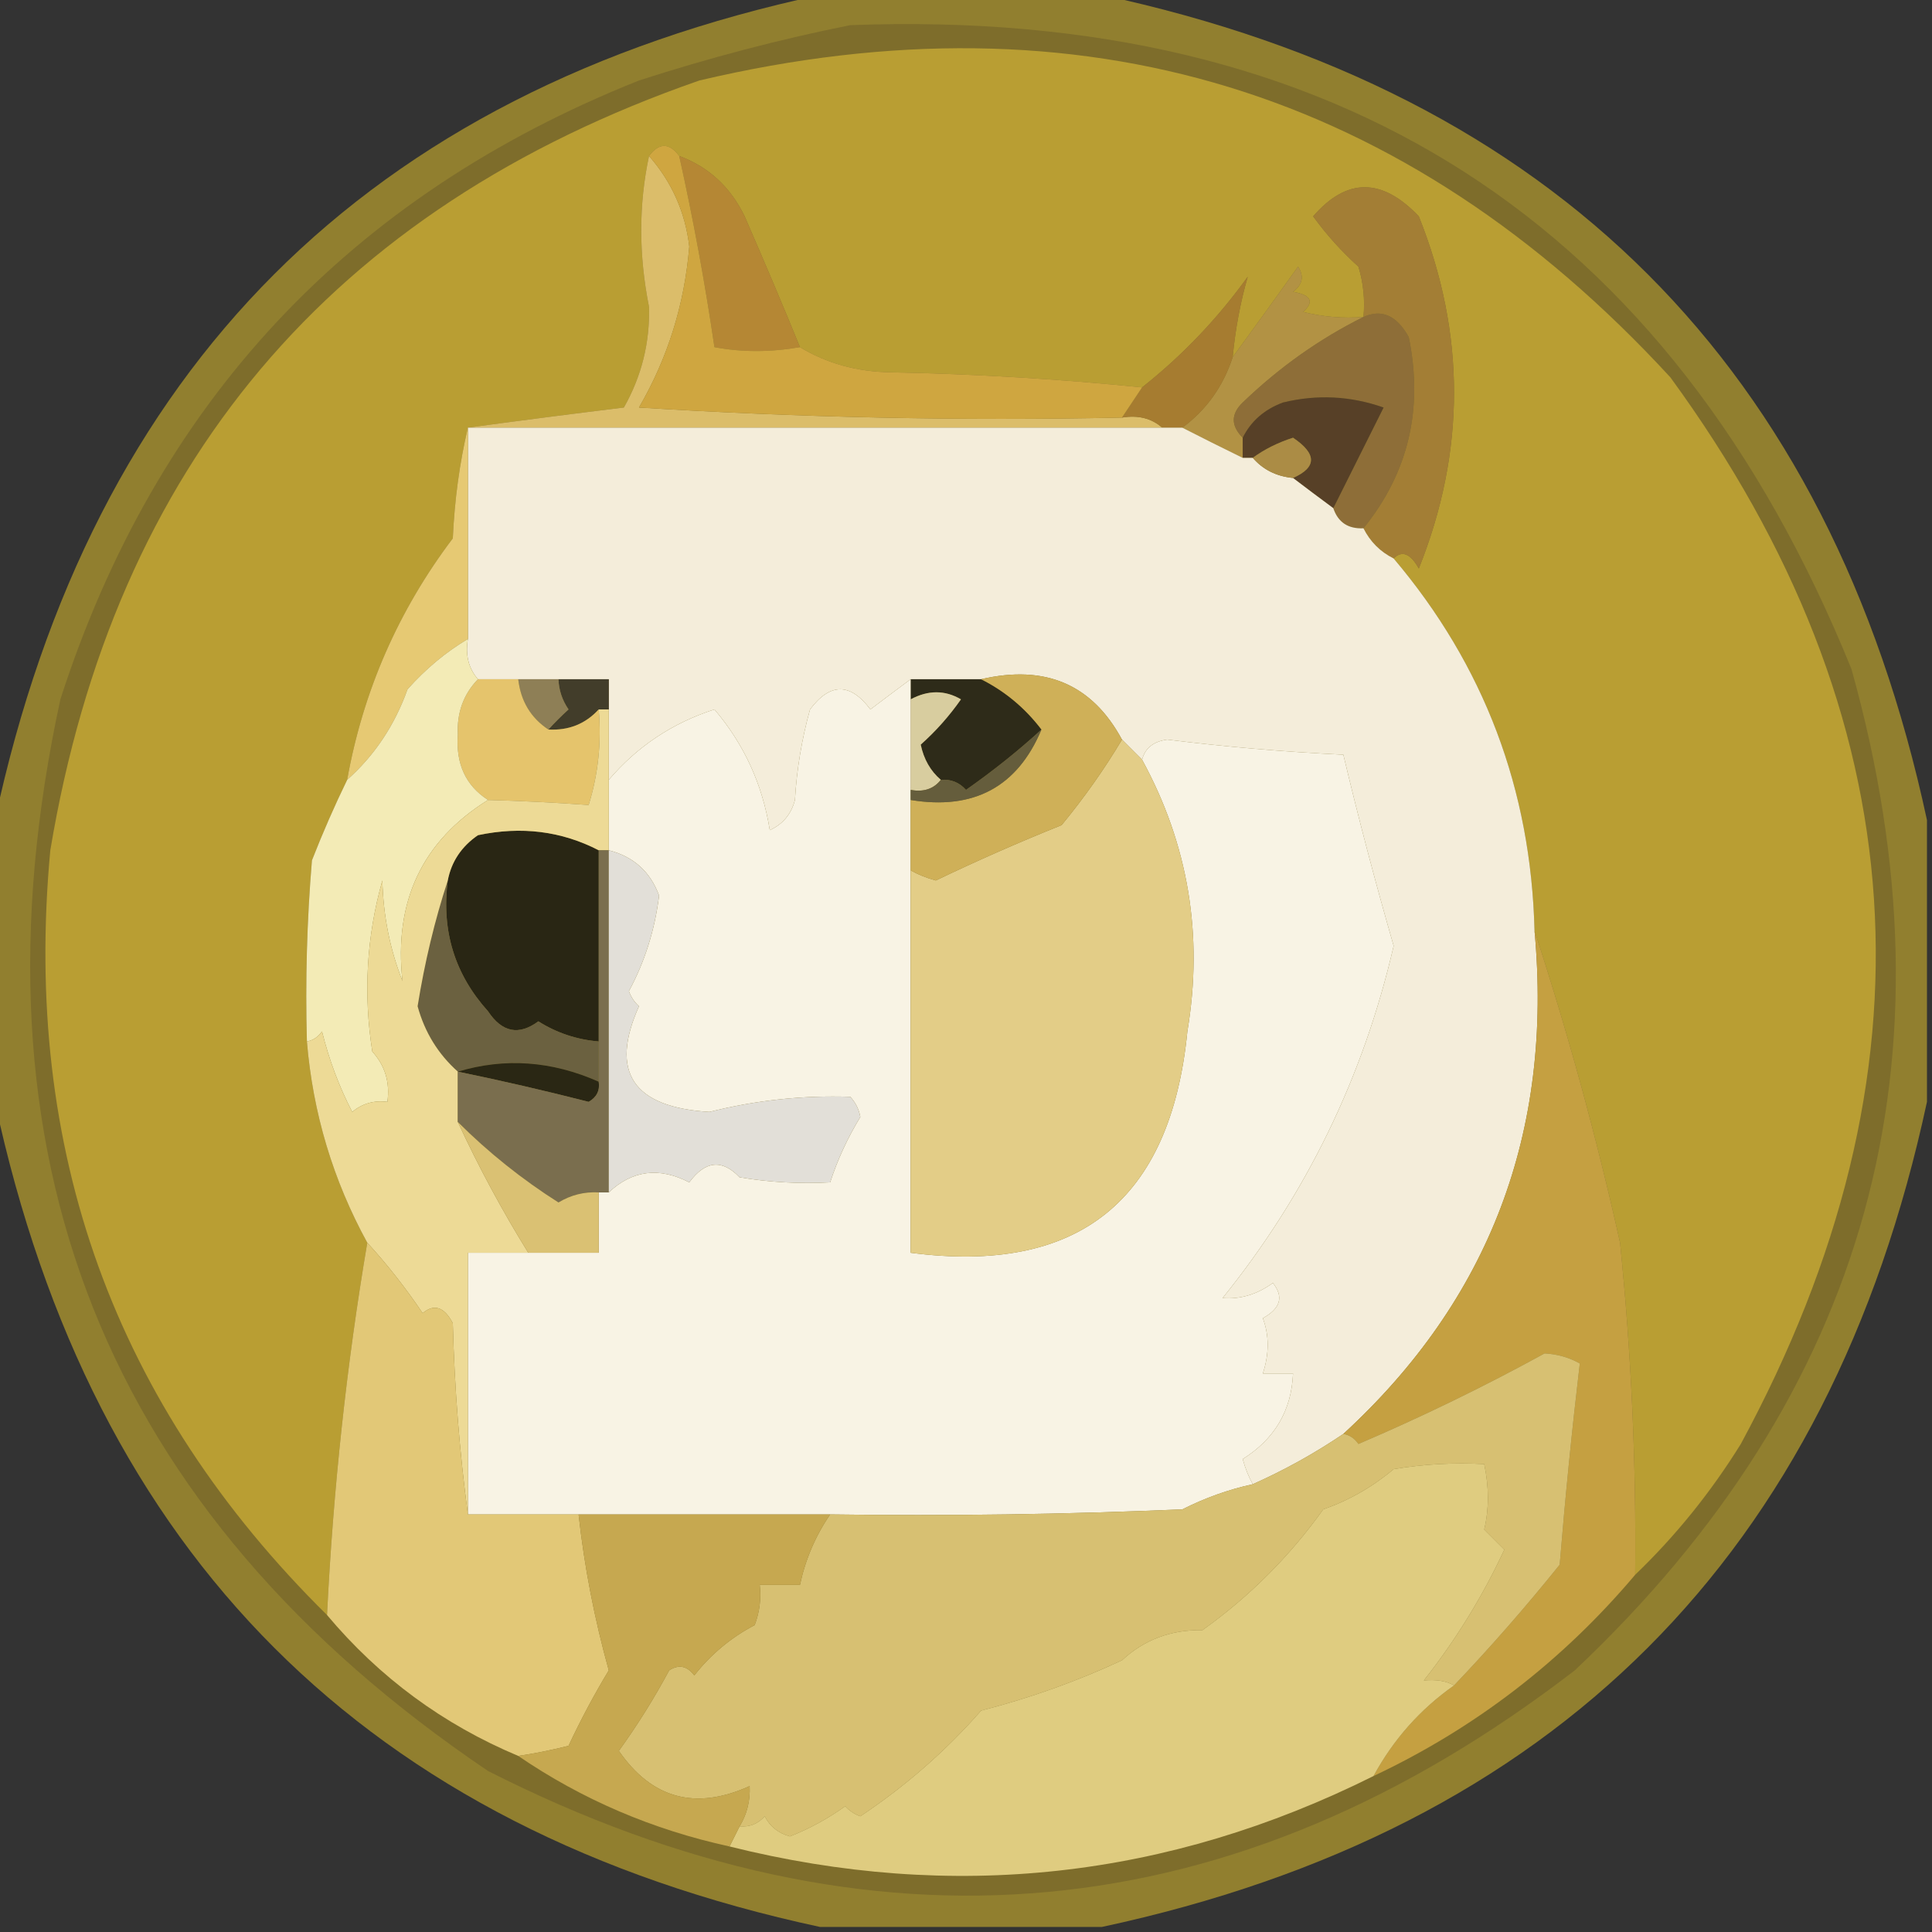 <?xml version="1.0" encoding="UTF-8"?>
<!DOCTYPE svg PUBLIC "-//W3C//DTD SVG 1.1//EN" "http://www.w3.org/Graphics/SVG/1.1/DTD/svg11.dtd">
<svg xmlns="http://www.w3.org/2000/svg" version="1.1" width="192px" height="192px" style="shape-rendering:geometricPrecision; text-rendering:geometricPrecision; image-rendering:optimizeQuality; fill-rule:evenodd; clip-rule:evenodd" xmlns:xlink="http://www.w3.org/1999/xlink">
<rect width="100%" height="100%" fill="#333333" stroke="none"/>
<g><path style="opacity:0.943" fill="#97832f" d="M 81.5,-0.5 C 90.833,-0.5 100.167,-0.5 109.5,-0.5C 154.502,9.169 181.835,36.502 191.5,81.5C 191.5,90.833 191.5,100.167 191.5,109.5C 181.831,154.502 154.498,181.835 109.5,191.5C 100.167,191.5 90.833,191.5 81.5,191.5C 36.498,181.831 9.165,154.498 -0.5,109.5C -0.5,100.167 -0.5,90.833 -0.5,81.5C 9.169,36.498 36.502,9.165 81.5,-0.5 Z"/></g>
<g><path style="opacity:1" fill="#7e6d2b" d="M 84.5,2.5 C 132.796,0.677 165.963,22.01 184,66.5C 194.844,105.3 185.677,138.467 156.5,166C 122.675,192.026 86.675,195.36 48.5,176C 10.374,150.225 -3.793,114.725 6,69.5C 15.519,39.981 34.686,19.481 63.5,8C 70.52,5.731 77.52,3.897 84.5,2.5 Z"/></g>
<g><path style="opacity:1" fill="#b99e33" d="M 162.5,156.5 C 162.618,145.473 162.118,134.473 161,123.5C 158.659,112.984 155.825,102.651 152.5,92.5C 152.153,78.449 147.486,66.116 138.5,55.5C 139.329,54.668 140.162,55.001 141,56.5C 145.667,44.833 145.667,33.167 141,21.5C 137.334,17.645 133.834,17.645 130.5,21.5C 131.815,23.316 133.315,24.983 135,26.5C 135.494,28.134 135.66,29.801 135.5,31.5C 133.473,31.662 131.473,31.495 129.5,31C 130.634,29.984 130.301,29.317 128.5,29C 129.451,28.282 129.617,27.449 129,26.5C 126.812,29.567 124.645,32.567 122.5,35.5C 122.77,32.687 123.27,30.021 124,27.5C 120.998,31.668 117.498,35.335 113.5,38.5C 105.343,37.671 97.01,37.171 88.5,37C 85.149,36.943 82.149,36.109 79.5,34.5C 77.883,30.539 76.05,26.206 74,21.5C 72.594,18.591 70.428,16.591 67.5,15.5C 66.5,14.167 65.5,14.167 64.5,15.5C 63.467,20.332 63.467,25.332 64.5,30.5C 64.589,34.067 63.755,37.4 62,40.5C 56.733,41.145 51.567,41.812 46.5,42.5C 45.677,45.977 45.177,49.644 45,53.5C 39.584,60.666 36.084,68.666 34.5,77.5C 33.25,80.067 32.083,82.733 31,85.5C 30.5,91.491 30.334,97.491 30.5,103.5C 31.093,110.611 33.093,117.278 36.5,123.5C 34.451,135.579 33.118,147.913 32.5,160.5C 11.381,139.655 2.214,114.321 5,84.5C 11.383,46.224 32.883,20.724 69.5,8C 107.479,-0.966 139.646,8.867 166,37.5C 190.64,71.243 192.974,106.577 173,143.5C 170.015,148.311 166.515,152.644 162.5,156.5 Z"/></g>
<g><path style="opacity:1" fill="#a37e35" d="M 138.5,55.5 C 137.167,54.833 136.167,53.833 135.5,52.5C 139.965,46.97 141.465,40.637 140,33.5C 138.808,31.35 137.308,30.683 135.5,31.5C 135.66,29.801 135.494,28.134 135,26.5C 133.315,24.983 131.815,23.316 130.5,21.5C 133.834,17.645 137.334,17.645 141,21.5C 145.667,33.167 145.667,44.833 141,56.5C 140.162,55.001 139.329,54.668 138.5,55.5 Z"/></g>
<g><path style="opacity:1" fill="#dbbd6a" d="M 64.5,15.5 C 66.772,18.098 68.105,21.098 68.5,24.5C 68.029,30.244 66.362,35.578 63.5,40.5C 79.486,41.499 95.486,41.833 111.5,41.5C 113.099,41.232 114.432,41.566 115.5,42.5C 92.5,42.5 69.5,42.5 46.5,42.5C 51.567,41.812 56.733,41.145 62,40.5C 63.755,37.4 64.589,34.067 64.5,30.5C 63.467,25.332 63.467,20.332 64.5,15.5 Z"/></g>
<g><path style="opacity:1" fill="#b58734" d="M 67.5,15.5 C 70.428,16.591 72.594,18.591 74,21.5C 76.05,26.206 77.883,30.539 79.5,34.5C 76.552,35.013 73.718,35.013 71,34.5C 70.061,28.103 68.895,21.77 67.5,15.5 Z"/></g>
<g><path style="opacity:1" fill="#b29244" d="M 135.5,31.5 C 131.147,33.663 127.147,36.497 123.5,40C 122.316,41.145 122.316,42.312 123.5,43.5C 123.5,44.167 123.5,44.833 123.5,45.5C 121.426,44.486 119.426,43.486 117.5,42.5C 119.89,40.733 121.557,38.4 122.5,35.5C 124.645,32.567 126.812,29.567 129,26.5C 129.617,27.449 129.451,28.282 128.5,29C 130.301,29.317 130.634,29.984 129.5,31C 131.473,31.495 133.473,31.662 135.5,31.5 Z"/></g>
<g><path style="opacity:1" fill="#8e6e38" d="M 135.5,52.5 C 133.973,52.573 132.973,51.906 132.5,50.5C 134.153,47.193 135.82,43.86 137.5,40.5C 134.216,39.343 130.882,39.176 127.5,40C 125.65,40.69 124.316,41.856 123.5,43.5C 122.316,42.312 122.316,41.145 123.5,40C 127.147,36.497 131.147,33.663 135.5,31.5C 137.308,30.683 138.808,31.35 140,33.5C 141.465,40.637 139.965,46.97 135.5,52.5 Z"/></g>
<g><path style="opacity:1" fill="#a67c30" d="M 122.5,35.5 C 121.557,38.4 119.89,40.733 117.5,42.5C 116.833,42.5 116.167,42.5 115.5,42.5C 114.432,41.566 113.099,41.232 111.5,41.5C 112.167,40.5 112.833,39.5 113.5,38.5C 117.498,35.335 120.998,31.668 124,27.5C 123.27,30.021 122.77,32.687 122.5,35.5 Z"/></g>
<g><path style="opacity:1" fill="#cfa640" d="M 67.5,15.5 C 68.895,21.77 70.061,28.103 71,34.5C 73.718,35.013 76.552,35.013 79.5,34.5C 82.149,36.109 85.149,36.943 88.5,37C 97.01,37.171 105.343,37.671 113.5,38.5C 112.833,39.5 112.167,40.5 111.5,41.5C 95.486,41.833 79.486,41.499 63.5,40.5C 66.362,35.578 68.029,30.244 68.5,24.5C 68.105,21.098 66.772,18.098 64.5,15.5C 65.5,14.167 66.5,14.167 67.5,15.5 Z"/></g>
<g><path style="opacity:1" fill="#574027" d="M 132.5,50.5 C 131.128,49.488 129.795,48.488 128.5,47.5C 130.879,46.438 130.879,45.105 128.5,43.5C 126.974,43.994 125.641,44.661 124.5,45.5C 124.167,45.5 123.833,45.5 123.5,45.5C 123.5,44.833 123.5,44.167 123.5,43.5C 124.316,41.856 125.65,40.69 127.5,40C 130.882,39.176 134.216,39.343 137.5,40.5C 135.82,43.86 134.153,47.193 132.5,50.5 Z"/></g>
<g><path style="opacity:1" fill="#f4edda" d="M 46.5,42.5 C 69.5,42.5 92.5,42.5 115.5,42.5C 116.167,42.5 116.833,42.5 117.5,42.5C 119.426,43.486 121.426,44.486 123.5,45.5C 123.833,45.5 124.167,45.5 124.5,45.5C 125.514,46.674 126.847,47.34 128.5,47.5C 129.795,48.488 131.128,49.488 132.5,50.5C 132.973,51.906 133.973,52.573 135.5,52.5C 136.167,53.833 137.167,54.833 138.5,55.5C 147.486,66.116 152.153,78.449 152.5,92.5C 154.356,112.5 148.023,129.166 133.5,142.5C 130.688,144.408 127.688,146.075 124.5,147.5C 124.077,146.735 123.743,145.902 123.5,145C 126.682,143 128.349,140.167 128.5,136.5C 127.5,136.5 126.5,136.5 125.5,136.5C 126.138,134.54 126.138,132.707 125.5,131C 127.26,130.035 127.594,128.868 126.5,127.5C 124.922,128.64 123.256,129.14 121.5,129C 129.829,118.674 135.496,107.007 138.5,94C 136.672,87.659 135.006,81.326 133.5,75C 127.643,74.721 121.809,74.221 116,73.5C 114.624,73.684 113.791,74.351 113.5,75.5C 112.833,74.833 112.167,74.167 111.5,73.5C 108.545,68.014 103.878,66.014 97.5,67.5C 95.167,67.5 92.833,67.5 90.5,67.5C 89.185,68.476 87.852,69.476 86.5,70.5C 84.5,67.833 82.5,67.833 80.5,70.5C 79.679,73.447 79.179,76.447 79,79.5C 78.632,80.91 77.799,81.91 76.5,82.5C 75.779,77.959 73.945,73.959 71,70.5C 66.823,71.848 63.323,74.182 60.5,77.5C 60.5,75.167 60.5,72.833 60.5,70.5C 60.5,69.5 60.5,68.5 60.5,67.5C 58.833,67.5 57.167,67.5 55.5,67.5C 54.167,67.5 52.833,67.5 51.5,67.5C 50.167,67.5 48.833,67.5 47.5,67.5C 46.566,66.432 46.232,65.099 46.5,63.5C 46.5,56.5 46.5,49.5 46.5,42.5 Z"/></g>
<g><path style="opacity:1" fill="#ab8c45" d="M 128.5,47.5 C 126.847,47.34 125.514,46.674 124.5,45.5C 125.641,44.661 126.974,43.994 128.5,43.5C 130.879,45.105 130.879,46.438 128.5,47.5 Z"/></g>
<g><path style="opacity:1" fill="#e6c973" d="M 46.5,42.5 C 46.5,49.5 46.5,56.5 46.5,63.5C 44.31,64.802 42.31,66.469 40.5,68.5C 39.224,72.073 37.224,75.073 34.5,77.5C 36.084,68.666 39.584,60.666 45,53.5C 45.177,49.644 45.677,45.977 46.5,42.5 Z"/></g>
<g><path style="opacity:1" fill="#423d2a" d="M 55.5,67.5 C 57.167,67.5 58.833,67.5 60.5,67.5C 60.5,68.5 60.5,69.5 60.5,70.5C 60.167,70.5 59.833,70.5 59.5,70.5C 58.181,71.942 56.514,72.609 54.5,72.5C 55.091,71.849 55.757,71.182 56.5,70.5C 55.873,69.583 55.539,68.583 55.5,67.5 Z"/></g>
<g><path style="opacity:1" fill="#2e2b19" d="M 90.5,67.5 C 92.833,67.5 95.167,67.5 97.5,67.5C 99.869,68.69 101.869,70.357 103.5,72.5C 101.231,74.582 98.731,76.582 96,78.5C 95.329,77.748 94.496,77.414 93.5,77.5C 92.475,76.626 91.808,75.46 91.5,74C 92.996,72.669 94.329,71.169 95.5,69.5C 93.905,68.566 92.239,68.566 90.5,69.5C 90.5,68.833 90.5,68.167 90.5,67.5 Z"/></g>
<g><path style="opacity:1" fill="#8e7f56" d="M 51.5,67.5 C 52.833,67.5 54.167,67.5 55.5,67.5C 55.539,68.583 55.873,69.583 56.5,70.5C 55.757,71.182 55.091,71.849 54.5,72.5C 52.75,71.341 51.75,69.674 51.5,67.5 Z"/></g>
<g><path style="opacity:1" fill="#e5c46c" d="M 47.5,67.5 C 48.833,67.5 50.167,67.5 51.5,67.5C 51.75,69.674 52.75,71.341 54.5,72.5C 56.514,72.609 58.181,71.942 59.5,70.5C 59.784,73.777 59.45,76.943 58.5,80C 55.12,79.757 51.787,79.59 48.5,79.5C 46.285,78.076 45.285,75.909 45.5,73C 45.395,70.822 46.062,68.989 47.5,67.5 Z"/></g>
<g><path style="opacity:1" fill="#d8cd9f" d="M 93.5,77.5 C 92.791,78.404 91.791,78.737 90.5,78.5C 90.5,75.5 90.5,72.5 90.5,69.5C 92.239,68.566 93.905,68.566 95.5,69.5C 94.329,71.169 92.996,72.669 91.5,74C 91.808,75.46 92.475,76.626 93.5,77.5 Z"/></g>
<g><path style="opacity:1" fill="#f3ebb6" d="M 46.5,63.5 C 46.232,65.099 46.566,66.432 47.5,67.5C 46.062,68.989 45.395,70.822 45.5,73C 45.285,75.909 46.285,78.076 48.5,79.5C 41.956,83.584 39.123,89.584 40,97.5C 38.756,94.362 38.089,91.028 38,87.5C 36.43,93.053 36.097,98.719 37,104.5C 38.269,105.905 38.769,107.571 38.5,109.5C 37.178,109.33 36.011,109.663 35,110.5C 33.702,107.994 32.702,105.327 32,102.5C 31.617,103.056 31.117,103.389 30.5,103.5C 30.334,97.491 30.5,91.491 31,85.5C 32.083,82.733 33.25,80.067 34.5,77.5C 37.224,75.073 39.224,72.073 40.5,68.5C 42.31,66.469 44.31,64.802 46.5,63.5 Z"/></g>
<g><path style="opacity:1" fill="#f8f3e4" d="M 90.5,67.5 C 90.5,68.167 90.5,68.833 90.5,69.5C 90.5,72.5 90.5,75.5 90.5,78.5C 90.5,78.833 90.5,79.167 90.5,79.5C 90.5,81.833 90.5,84.167 90.5,86.5C 90.5,99.167 90.5,111.833 90.5,124.5C 107.168,126.674 116.335,119.34 118,102.5C 119.6,92.927 118.1,83.927 113.5,75.5C 113.791,74.351 114.624,73.684 116,73.5C 121.809,74.221 127.643,74.721 133.5,75C 135.006,81.326 136.672,87.659 138.5,94C 135.496,107.007 129.829,118.674 121.5,129C 123.256,129.14 124.922,128.64 126.5,127.5C 127.594,128.868 127.26,130.035 125.5,131C 126.138,132.707 126.138,134.54 125.5,136.5C 126.5,136.5 127.5,136.5 128.5,136.5C 128.349,140.167 126.682,143 123.5,145C 123.743,145.902 124.077,146.735 124.5,147.5C 122.076,148.03 119.743,148.864 117.5,150C 105.838,150.5 94.171,150.667 82.5,150.5C 74.167,150.5 65.833,150.5 57.5,150.5C 53.833,150.5 50.167,150.5 46.5,150.5C 46.5,141.833 46.5,133.167 46.5,124.5C 48.5,124.5 50.5,124.5 52.5,124.5C 54.833,124.5 57.167,124.5 59.5,124.5C 59.5,122.5 59.5,120.5 59.5,118.5C 59.833,118.5 60.167,118.5 60.5,118.5C 62.843,116.289 65.51,115.955 68.5,117.5C 70.094,115.34 71.76,115.173 73.5,117C 76.482,117.498 79.482,117.665 82.5,117.5C 83.231,115.251 84.231,113.084 85.5,111C 85.355,110.228 85.022,109.561 84.5,109C 79.795,108.838 75.128,109.338 70.5,110.5C 62.897,110.042 60.564,106.542 63.5,100C 63.043,99.586 62.709,99.086 62.5,98.5C 64.079,95.574 65.079,92.407 65.5,89C 64.623,86.623 62.956,85.123 60.5,84.5C 60.5,82.167 60.5,79.833 60.5,77.5C 63.323,74.182 66.823,71.848 71,70.5C 73.945,73.959 75.779,77.959 76.5,82.5C 77.799,81.91 78.632,80.91 79,79.5C 79.179,76.447 79.679,73.447 80.5,70.5C 82.5,67.833 84.5,67.833 86.5,70.5C 87.852,69.476 89.185,68.476 90.5,67.5 Z"/></g>
<g><path style="opacity:1" fill="#e3cd87" d="M 111.5,73.5 C 112.167,74.167 112.833,74.833 113.5,75.5C 118.1,83.927 119.6,92.927 118,102.5C 116.335,119.34 107.168,126.674 90.5,124.5C 90.5,111.833 90.5,99.167 90.5,86.5C 91.265,86.923 92.098,87.257 93,87.5C 97.108,85.529 101.275,83.696 105.5,82C 107.76,79.258 109.76,76.424 111.5,73.5 Z"/></g>
<g><path style="opacity:1" fill="#cfb058" d="M 97.5,67.5 C 103.878,66.014 108.545,68.014 111.5,73.5C 109.76,76.424 107.76,79.258 105.5,82C 101.275,83.696 97.108,85.529 93,87.5C 92.098,87.257 91.265,86.923 90.5,86.5C 90.5,84.167 90.5,81.833 90.5,79.5C 96.776,80.532 101.109,78.199 103.5,72.5C 101.869,70.357 99.869,68.69 97.5,67.5 Z"/></g>
<g><path style="opacity:1" fill="#655d3c" d="M 103.5,72.5 C 101.109,78.199 96.776,80.532 90.5,79.5C 90.5,79.167 90.5,78.833 90.5,78.5C 91.791,78.737 92.791,78.404 93.5,77.5C 94.496,77.414 95.329,77.748 96,78.5C 98.731,76.582 101.231,74.582 103.5,72.5 Z"/></g>
<g><path style="opacity:1" fill="#292614" d="M 59.5,84.5 C 59.5,90.833 59.5,97.167 59.5,103.5C 57.325,103.318 55.325,102.651 53.5,101.5C 51.561,102.935 49.894,102.602 48.5,100.5C 45.188,96.826 43.855,92.493 44.5,87.5C 44.859,85.629 45.859,84.129 47.5,83C 51.806,82.088 55.806,82.588 59.5,84.5 Z"/></g>
<g><path style="opacity:1" fill="#6b6140" d="M 44.5,87.5 C 43.855,92.493 45.188,96.826 48.5,100.5C 49.894,102.602 51.561,102.935 53.5,101.5C 55.325,102.651 57.325,103.318 59.5,103.5C 59.5,104.833 59.5,106.167 59.5,107.5C 54.836,105.43 50.169,105.097 45.5,106.5C 43.541,104.754 42.207,102.587 41.5,100C 42.202,95.63 43.202,91.464 44.5,87.5 Z"/></g>
<g><path style="opacity:1" fill="#edda96" d="M 59.5,70.5 C 59.833,70.5 60.167,70.5 60.5,70.5C 60.5,72.833 60.5,75.167 60.5,77.5C 60.5,79.833 60.5,82.167 60.5,84.5C 60.167,84.5 59.833,84.5 59.5,84.5C 55.806,82.588 51.806,82.088 47.5,83C 45.859,84.129 44.859,85.629 44.5,87.5C 43.202,91.464 42.202,95.63 41.5,100C 42.207,102.587 43.541,104.754 45.5,106.5C 45.5,108.167 45.5,109.833 45.5,111.5C 47.566,115.966 49.9,120.299 52.5,124.5C 50.5,124.5 48.5,124.5 46.5,124.5C 46.5,133.167 46.5,141.833 46.5,150.5C 45.672,144.347 45.172,138.013 45,131.5C 44.148,129.875 43.148,129.542 42,130.5C 40.303,127.98 38.469,125.647 36.5,123.5C 33.093,117.278 31.093,110.611 30.5,103.5C 31.117,103.389 31.617,103.056 32,102.5C 32.702,105.327 33.702,107.994 35,110.5C 36.011,109.663 37.178,109.33 38.5,109.5C 38.769,107.571 38.269,105.905 37,104.5C 36.097,98.719 36.43,93.053 38,87.5C 38.089,91.028 38.756,94.362 40,97.5C 39.123,89.584 41.956,83.584 48.5,79.5C 51.787,79.59 55.12,79.757 58.5,80C 59.45,76.943 59.784,73.777 59.5,70.5 Z"/></g>
<g><path style="opacity:1" fill="#2a2714" d="M 45.5,106.5 C 50.169,105.097 54.836,105.43 59.5,107.5C 59.631,108.376 59.297,109.043 58.5,109.5C 54.159,108.39 49.826,107.39 45.5,106.5 Z"/></g>
<g><path style="opacity:1" fill="#7a6e4e" d="M 59.5,84.5 C 59.833,84.5 60.167,84.5 60.5,84.5C 60.5,95.833 60.5,107.167 60.5,118.5C 60.167,118.5 59.833,118.5 59.5,118.5C 58.069,118.421 56.736,118.754 55.5,119.5C 51.859,117.19 48.526,114.523 45.5,111.5C 45.5,109.833 45.5,108.167 45.5,106.5C 49.826,107.39 54.159,108.39 58.5,109.5C 59.297,109.043 59.631,108.376 59.5,107.5C 59.5,106.167 59.5,104.833 59.5,103.5C 59.5,97.167 59.5,90.833 59.5,84.5 Z"/></g>
<g><path style="opacity:1" fill="#e2dfd8" d="M 60.5,84.5 C 62.956,85.123 64.623,86.623 65.5,89C 65.079,92.407 64.079,95.574 62.5,98.5C 62.709,99.086 63.043,99.586 63.5,100C 60.564,106.542 62.897,110.042 70.5,110.5C 75.128,109.338 79.795,108.838 84.5,109C 85.022,109.561 85.355,110.228 85.5,111C 84.231,113.084 83.231,115.251 82.5,117.5C 79.482,117.665 76.482,117.498 73.5,117C 71.76,115.173 70.094,115.34 68.5,117.5C 65.51,115.955 62.843,116.289 60.5,118.5C 60.5,107.167 60.5,95.833 60.5,84.5 Z"/></g>
<g><path style="opacity:1" fill="#dac173" d="M 45.5,111.5 C 48.526,114.523 51.859,117.19 55.5,119.5C 56.736,118.754 58.069,118.421 59.5,118.5C 59.5,120.5 59.5,122.5 59.5,124.5C 57.167,124.5 54.833,124.5 52.5,124.5C 49.9,120.299 47.566,115.966 45.5,111.5 Z"/></g>
<g><path style="opacity:1" fill="#e2c877" d="M 36.5,123.5 C 38.469,125.647 40.303,127.98 42,130.5C 43.148,129.542 44.148,129.875 45,131.5C 45.172,138.013 45.672,144.347 46.5,150.5C 50.167,150.5 53.833,150.5 57.5,150.5C 58.075,155.713 59.075,160.88 60.5,166C 59.047,168.405 57.713,170.905 56.5,173.5C 54.713,173.943 53.046,174.276 51.5,174.5C 44.036,171.37 37.703,166.703 32.5,160.5C 33.118,147.913 34.451,135.579 36.5,123.5 Z"/></g>
<g><path style="opacity:1" fill="#c5a041" d="M 152.5,92.5 C 155.825,102.651 158.659,112.984 161,123.5C 162.118,134.473 162.618,145.473 162.5,156.5C 155.264,165.074 146.597,171.741 136.5,176.5C 138.482,172.854 141.149,169.854 144.5,167.5C 148.106,163.719 151.606,159.719 155,155.5C 155.551,148.766 156.218,142.099 157,135.5C 155.938,134.903 154.772,134.57 153.5,134.5C 147.472,137.804 141.306,140.804 135,143.5C 134.617,142.944 134.117,142.611 133.5,142.5C 148.023,129.166 154.356,112.5 152.5,92.5 Z"/></g>
<g><path style="opacity:1" fill="#d7c072" d="M 144.5,167.5 C 143.769,167.058 142.769,166.891 141.5,167C 144.681,162.968 147.348,158.635 149.5,154C 148.833,153.333 148.167,152.667 147.5,152C 147.986,149.973 147.986,147.807 147.5,145.5C 144.482,145.335 141.482,145.502 138.5,146C 136.404,147.766 134.071,149.099 131.5,150C 128.167,154.667 124.167,158.667 119.5,162C 116.367,161.954 113.7,162.954 111.5,165C 107.05,167.076 102.384,168.743 97.5,170C 93.995,174.001 89.995,177.501 85.5,180.5C 84.914,180.291 84.414,179.957 84,179.5C 82.27,180.74 80.437,181.74 78.5,182.5C 77.353,182.182 76.519,181.516 76,180.5C 75.329,181.252 74.496,181.586 73.5,181.5C 74.234,180.292 74.567,178.959 74.5,177.5C 69.126,179.932 64.793,178.766 61.5,174C 63.353,171.429 65.019,168.762 66.5,166C 67.449,165.383 68.282,165.549 69,166.5C 70.646,164.403 72.646,162.736 75,161.5C 75.49,160.207 75.657,158.873 75.5,157.5C 76.833,157.5 78.167,157.5 79.5,157.5C 80.043,154.962 81.043,152.628 82.5,150.5C 94.171,150.667 105.838,150.5 117.5,150C 119.743,148.864 122.076,148.03 124.5,147.5C 127.688,146.075 130.688,144.408 133.5,142.5C 134.117,142.611 134.617,142.944 135,143.5C 141.306,140.804 147.472,137.804 153.5,134.5C 154.772,134.57 155.938,134.903 157,135.5C 156.218,142.099 155.551,148.766 155,155.5C 151.606,159.719 148.106,163.719 144.5,167.5 Z"/></g>
<g><path style="opacity:1" fill="#dfcc80" d="M 144.5,167.5 C 141.149,169.854 138.482,172.854 136.5,176.5C 116.035,186.709 94.702,189.042 72.5,183.5C 72.833,182.833 73.167,182.167 73.5,181.5C 74.496,181.586 75.329,181.252 76,180.5C 76.519,181.516 77.353,182.182 78.5,182.5C 80.437,181.74 82.27,180.74 84,179.5C 84.414,179.957 84.914,180.291 85.5,180.5C 89.995,177.501 93.995,174.001 97.5,170C 102.384,168.743 107.05,167.076 111.5,165C 113.7,162.954 116.367,161.954 119.5,162C 124.167,158.667 128.167,154.667 131.5,150C 134.071,149.099 136.404,147.766 138.5,146C 141.482,145.502 144.482,145.335 147.5,145.5C 147.986,147.807 147.986,149.973 147.5,152C 148.167,152.667 148.833,153.333 149.5,154C 147.348,158.635 144.681,162.968 141.5,167C 142.769,166.891 143.769,167.058 144.5,167.5 Z"/></g>
<g><path style="opacity:1" fill="#c6a850" d="M 57.5,150.5 C 65.833,150.5 74.167,150.5 82.5,150.5C 81.043,152.628 80.043,154.962 79.5,157.5C 78.167,157.5 76.833,157.5 75.5,157.5C 75.657,158.873 75.49,160.207 75,161.5C 72.646,162.736 70.646,164.403 69,166.5C 68.282,165.549 67.449,165.383 66.5,166C 65.019,168.762 63.353,171.429 61.5,174C 64.793,178.766 69.126,179.932 74.5,177.5C 74.567,178.959 74.234,180.292 73.5,181.5C 73.167,182.167 72.833,182.833 72.5,183.5C 64.831,181.826 57.831,178.826 51.5,174.5C 53.046,174.276 54.713,173.943 56.5,173.5C 57.713,170.905 59.047,168.405 60.5,166C 59.075,160.88 58.075,155.713 57.5,150.5 Z"/></g>
</svg>

